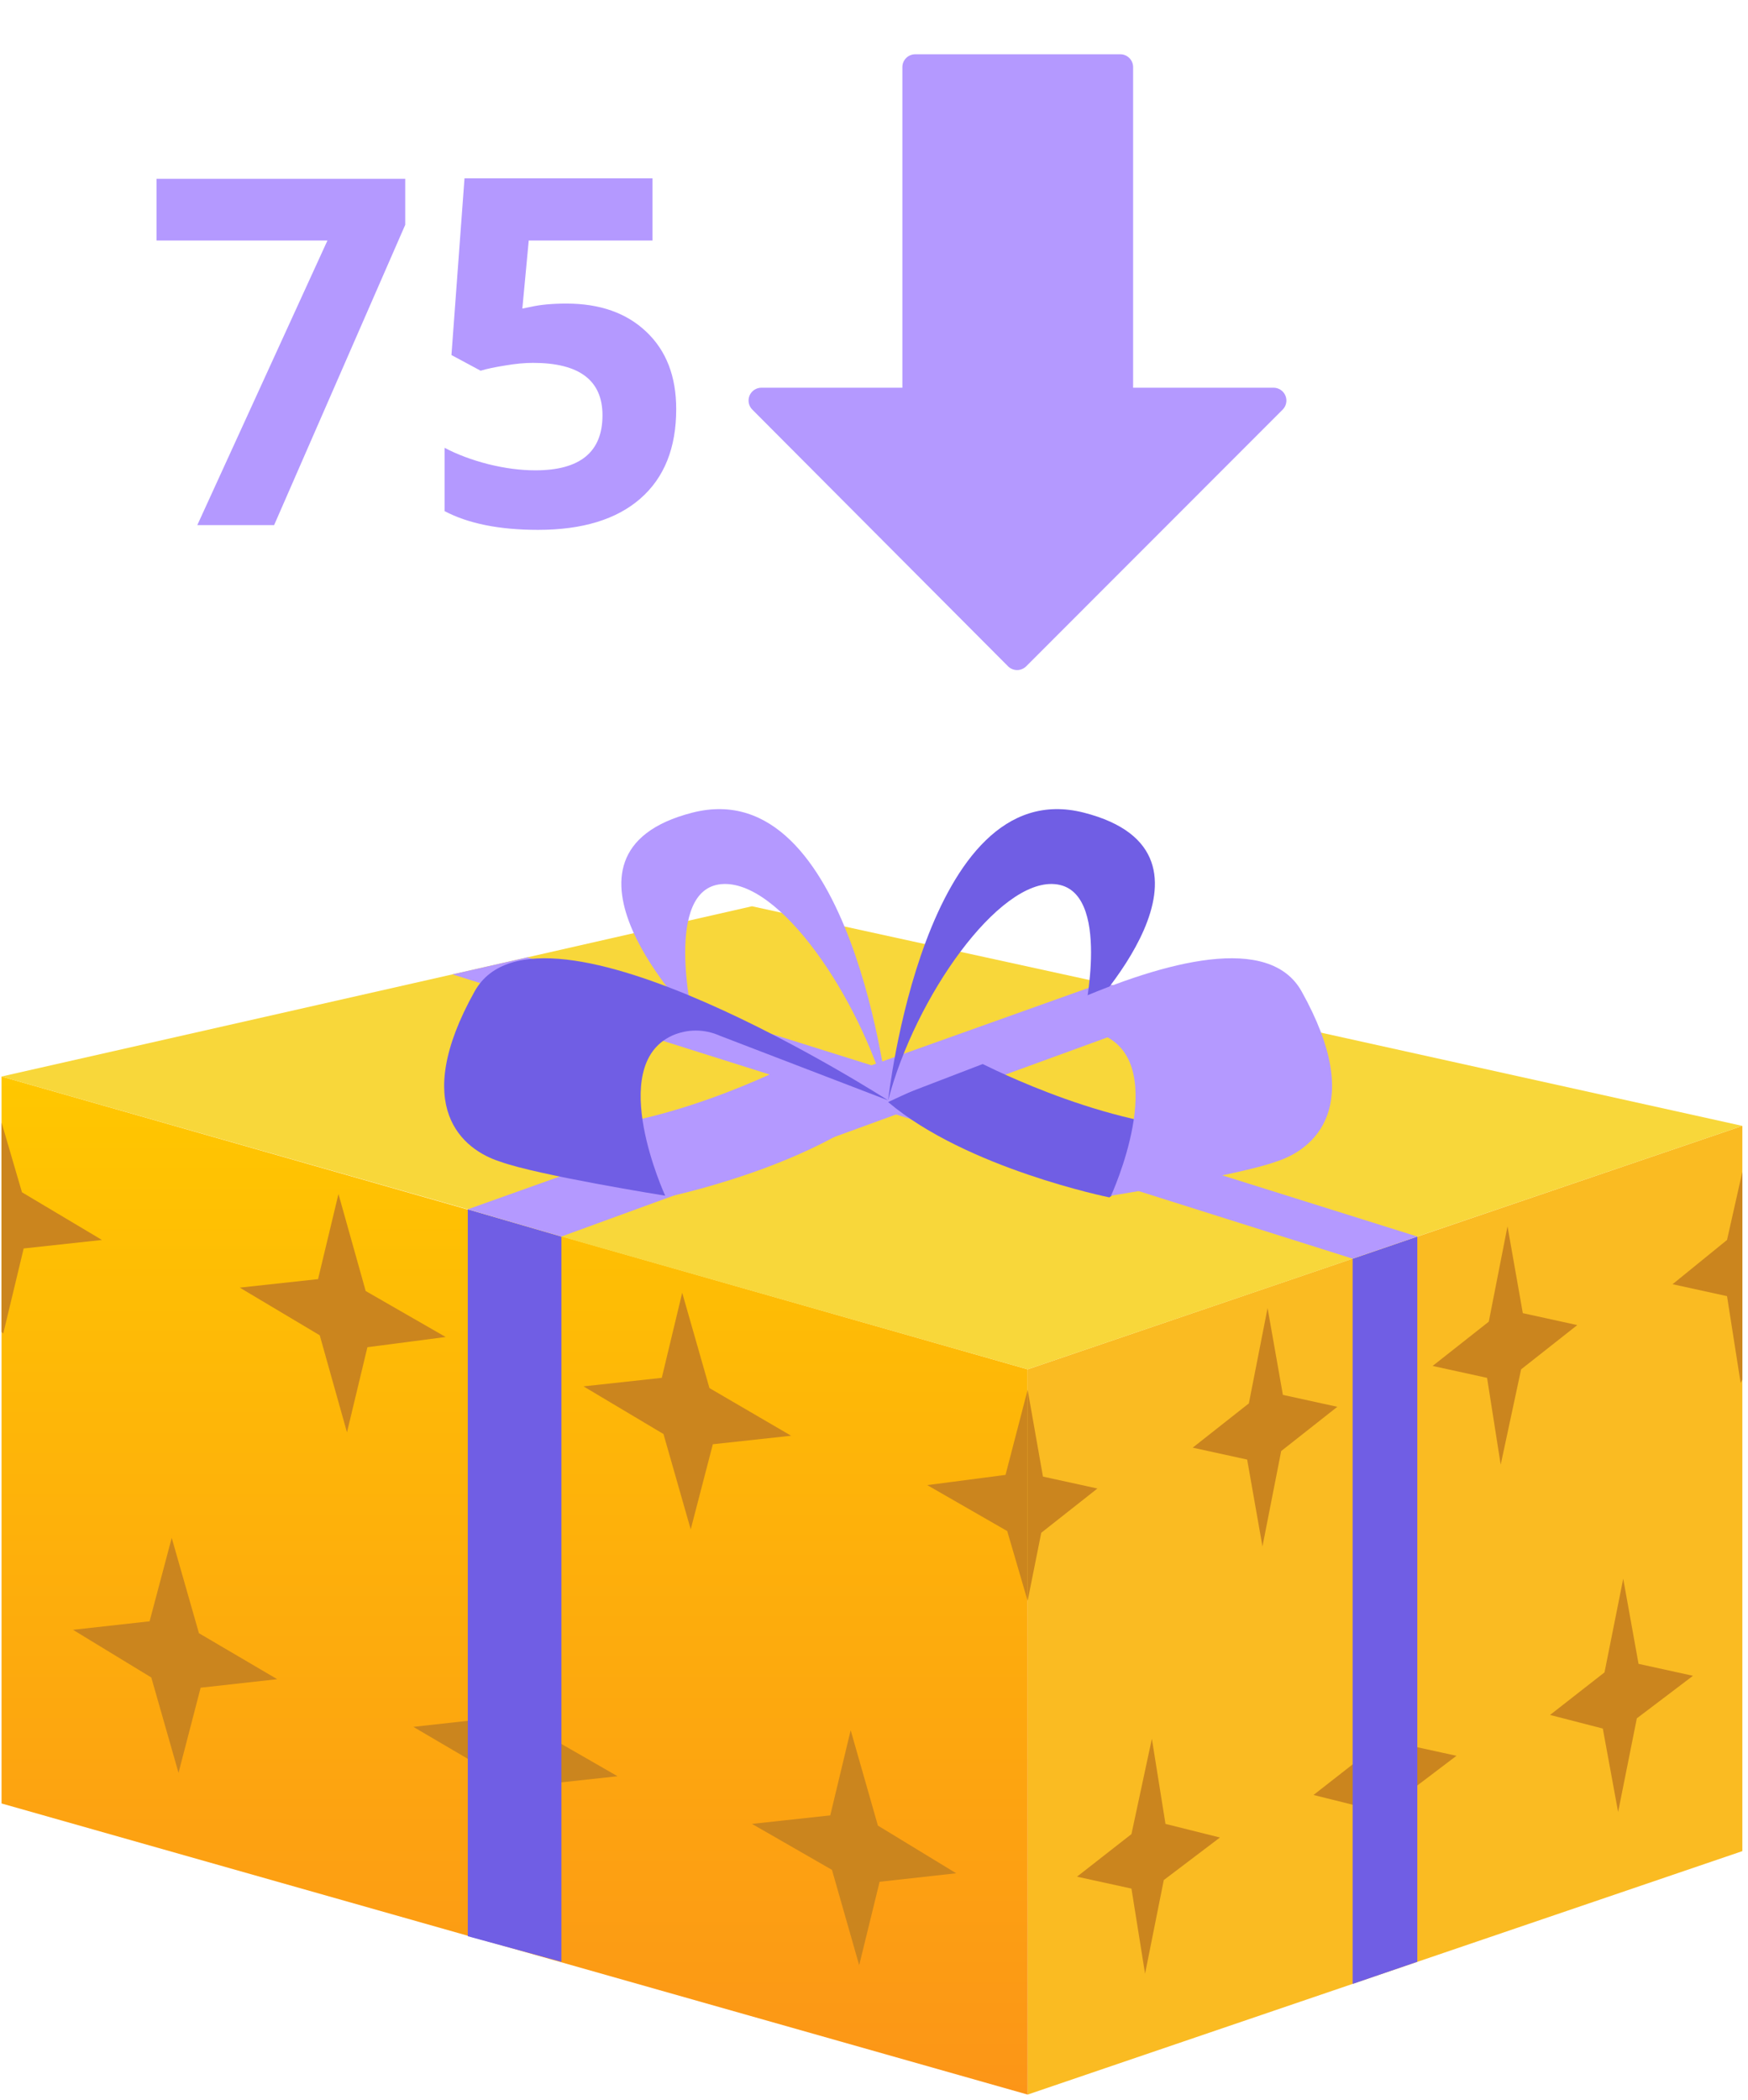 <svg width="234" height="281" viewBox="0 0 234 281" fill="none" xmlns="http://www.w3.org/2000/svg">
<path d="M26.412 70.263L43.836 32.177H20.953V23.925H54.247V30.082L36.695 70.263H26.412ZM75.829 40.62C80.314 40.62 83.88 41.879 86.524 44.397C89.19 46.914 90.523 50.363 90.523 54.743C90.523 59.927 88.926 63.916 85.731 66.709C82.536 69.501 77.966 70.898 72.02 70.898C66.857 70.898 62.689 70.062 59.515 68.391V59.916C61.187 60.805 63.133 61.535 65.355 62.106C67.577 62.657 69.682 62.932 71.671 62.932C77.659 62.932 80.653 60.477 80.653 55.568C80.653 50.892 77.553 48.554 71.353 48.554C70.232 48.554 68.994 48.671 67.64 48.903C66.286 49.115 65.186 49.348 64.339 49.602L60.435 47.507L62.181 23.862H87.35V32.177H70.782L69.925 41.286L71.036 41.064C72.327 40.768 73.924 40.62 75.829 40.62Z" fill="#B499FF"/>
<path d="M233.242 150.647V247.688L137.568 280.263V183.222L233.242 150.647Z" fill="#FABB22"/>
<path d="M146.907 199.168L139.39 205.091L137.567 214.203V186.412V185.956L139.618 197.574L146.907 199.168Z" fill="#CB851E"/>
<path d="M171.737 186.64L179.026 188.235L171.509 194.157L169.003 206.914L166.953 195.296L159.664 193.702L167.181 187.779L169.687 175.022L171.737 186.64Z" fill="#CB851E"/>
<path d="M203.855 175.706L211.145 177.301L203.627 183.224L200.894 195.98L199.071 184.363L191.782 182.768L199.299 176.845L201.805 164.089L203.855 175.706Z" fill="#CB851E"/>
<path d="M233.242 156.799V184.59L233.014 185.045L231.192 173.428L223.902 171.833L231.192 165.911L233.242 156.799Z" fill="#CB851E"/>
<path d="M156.02 244.044L163.31 245.866L155.792 251.561L153.287 264.089L151.464 252.7L144.175 251.105L151.464 245.41L154.198 232.654L156.02 244.044Z" fill="#CB851E"/>
<path d="M187.684 233.338L194.974 234.932L187.457 240.627L184.951 253.384L183.129 241.994L175.839 240.172L183.129 234.477L185.634 221.948L187.684 233.338Z" fill="#CB851E"/>
<path d="M219.347 222.631L226.636 224.226L219.119 229.92L216.613 242.449L214.563 231.287L207.501 229.465L214.791 223.77L217.296 211.241L219.347 222.631Z" fill="#CB851E"/>
<path d="M189.731 262.495L181.075 265.456V168.416L189.731 165.455V262.495Z" fill="#705EE4"/>
<path d="M0.208 144.042V241.31L137.568 280.263V183.223L0.208 144.042Z" fill="url(#paint0_linear)"/>
<path d="M124.128 198.713L134.835 204.863L137.568 214.203V186.412V185.957L134.607 197.346L124.128 198.713Z" fill="#CB851E"/>
<path d="M88.592 184.361L78.113 185.5L88.82 191.879L92.464 204.635L95.426 193.245L105.904 192.106L94.97 185.728L91.325 172.972L88.592 184.361Z" fill="#CB851E"/>
<path d="M42.577 171.15L32.098 172.289L42.804 178.667L46.449 191.651L49.183 180.262L59.661 178.895L48.955 172.745L45.31 159.76L42.577 171.15Z" fill="#CB851E"/>
<path d="M0.208 150.192V178.211L0.435 178.439L3.169 167.049L13.647 165.91L2.941 159.532L0.208 150.192Z" fill="#CB851E"/>
<path d="M111.145 242.904L100.666 244.043L111.373 250.194L115.017 262.95L117.751 251.788L128.002 250.649L117.523 244.271L113.878 231.515L111.145 242.904Z" fill="#CB851E"/>
<path d="M65.585 229.921L55.334 231.06L65.813 237.21L69.457 250.194L72.191 238.805L82.67 237.666L71.963 231.515L68.319 218.759L65.585 229.921Z" fill="#CB851E"/>
<path d="M20.026 216.936L9.775 218.075L20.254 224.454L23.899 237.21L26.86 225.82L37.111 224.681L26.632 218.531L22.987 205.774L20.026 216.936Z" fill="#CB851E"/>
<path d="M62.624 259.077L75.153 262.494V165.454L62.624 161.809V259.077Z" fill="#705EE4"/>
<path d="M233.242 150.648L189.733 165.454L181.077 168.416L137.568 183.222L75.152 165.454L62.624 161.81L0.208 144.042L60.574 130.374L70.597 128.096L100.665 121.262L147.591 131.513L160.12 134.474L233.242 150.648Z" fill="#F8D73A"/>
<path d="M189.733 165.455L181.077 168.416L60.574 130.374L70.597 128.096L189.733 165.455Z" fill="#B499FF"/>
<path d="M160.121 134.475L75.153 165.455L62.624 161.81L147.592 131.513L160.121 134.475Z" fill="#B499FF"/>
<path d="M118.891 147.231C118.891 147.231 123.674 103.267 145.087 108.734C166.5 114.201 145.087 136.069 145.087 136.069C145.087 136.069 148.959 118.985 141.214 118.301C133.697 117.618 122.535 133.336 118.891 147.231Z" fill="#705EE4"/>
<path d="M161.26 151.104L148.503 160.215C148.503 160.215 129.369 156.343 118.89 147.459L130.735 141.992C130.508 141.764 146.453 150.42 161.26 151.104Z" fill="#705EE4"/>
<path d="M118.89 147.232C118.89 147.232 165.588 117.163 174.244 132.653C182.9 148.143 175.838 153.838 170.827 155.432C165.816 157.255 148.731 159.988 148.731 159.988C148.731 159.988 156.704 142.676 147.82 138.575C145.77 137.664 143.492 137.664 141.442 138.575L118.89 147.232Z" fill="#B499FF"/>
<path d="M76.292 151.104L89.048 160.215C89.048 160.215 108.183 156.343 118.662 147.459L106.816 141.992C107.044 141.764 91.098 150.42 76.292 151.104Z" fill="#B499FF"/>
<path d="M118.89 147.231C118.89 147.231 114.106 103.267 92.694 108.734C71.281 114.201 92.694 136.069 92.694 136.069C92.694 136.069 88.821 118.985 96.566 118.301C104.311 117.618 115.017 133.336 118.89 147.231Z" fill="#B499FF"/>
<path d="M118.889 147.232C118.889 147.232 72.192 117.163 63.535 132.653C54.879 148.143 61.941 153.838 66.952 155.432C71.964 157.255 89.048 159.988 89.048 159.988C89.048 159.988 81.076 142.676 89.959 138.575C92.01 137.664 94.287 137.664 96.338 138.575L118.889 147.232Z" fill="#705EE4"/>
<path d="M172.076 52.939C171.808 52.297 171.183 51.878 170.49 51.878H151.687V8.979C151.687 8.032 150.918 7.263 149.971 7.263H122.515C121.568 7.263 120.799 8.032 120.799 8.979V51.878H101.924C101.23 51.878 100.606 52.297 100.338 52.935C100.074 53.577 100.218 54.315 100.709 54.806L134.942 89.153C135.265 89.475 135.701 89.657 136.157 89.657C136.613 89.657 137.049 89.475 137.372 89.156L171.705 54.809C172.196 54.318 172.343 53.581 172.076 52.939Z" fill="#B499FF"/>
<defs>
<linearGradient id="paint0_linear" x1="68.888" y1="144.042" x2="68.888" y2="280.263" gradientUnits="userSpaceOnUse">
<stop stop-color="#FFC700"/>
<stop offset="1" stop-color="#FC9517"/>
</linearGradient>
</defs>
</svg>
